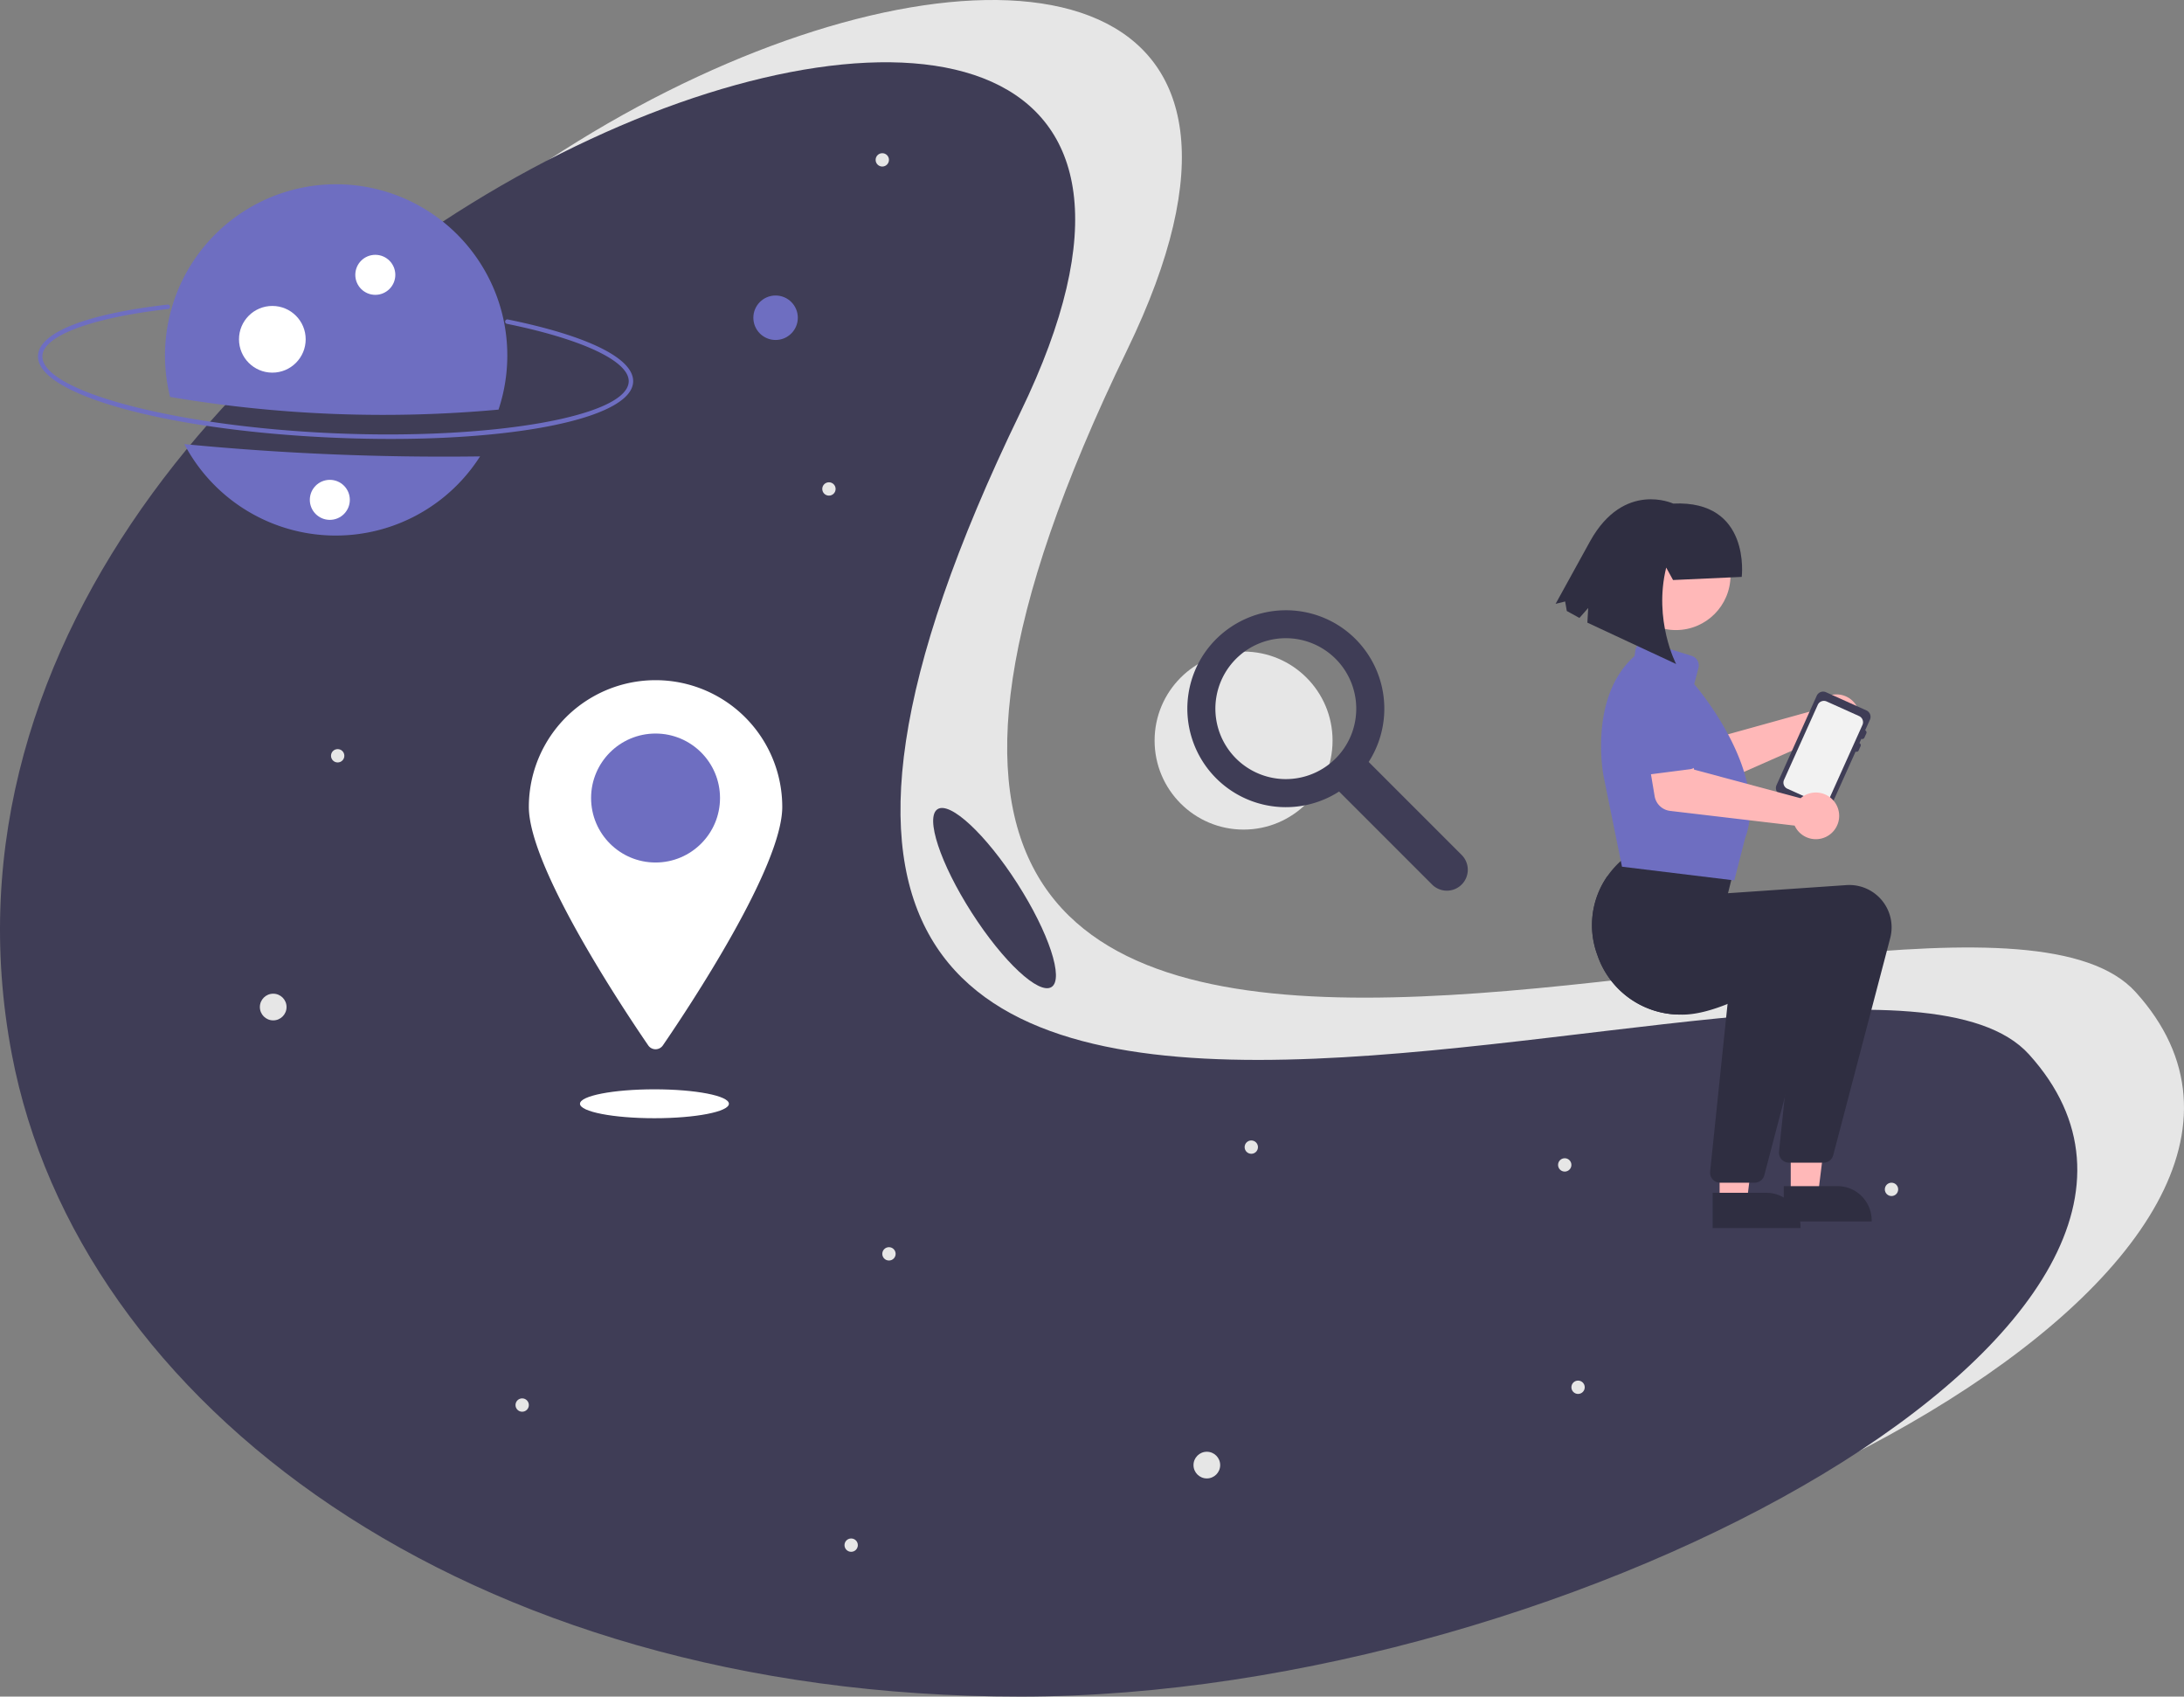 <svg xmlns="http://www.w3.org/2000/svg" data-name="Layer 1" width="982.487" height="763.014" viewBox="0 0 982.487 763.014" xmlns:xlink="http://www.w3.org/1999/xlink"><rect x="0" y="0" width="982.487" height="763.014" fill="#808080" stroke="none"/><circle cx="559.433" cy="333.061" r="40.03" fill="#e6e6e6"/><path d="M766.295,452.995l-41.832-41.832a44.307,44.307,0,0,0-14.426-61.926,44.458,44.458,0,0,0-58.914,12.238,44.307,44.307,0,0,0,60.033,62.995l41.832,41.832A9.409,9.409,0,0,0,766.295,452.995ZM709.594,409.601a31.684,31.684,0,1,1,9.28-22.404A31.586,31.586,0,0,1,709.594,409.601Z" transform="translate(-108.756 -68.493)" fill="#3f3d56"/><path d="M1069.529,514.699C1176.509,633.007,866.392,803.507,615.809,803.507S191.863,671.4,162.09,514.699C89.9,134.752,777.167-106.741,615.809,225.891,380.612,710.739,985.28,421.528,1069.529,514.699Z" transform="translate(-108.756 -68.493)" fill="#e6e6e6"/><path d="M1021.529,542.699C1128.509,661.007,818.392,831.507,567.809,831.507S143.863,699.4,114.09,542.699C41.9,162.752,729.167-78.741,567.809,253.891,332.612,738.739,937.28,449.528,1021.529,542.699Z" transform="translate(-108.756 -68.493)" fill="#3f3d56"/><path d="M258.35,265.318c-75.067-3.305-133.271-19.498-132.507-36.864.458-10.412,21.703-18.784,58.287-22.97a1,1,0,1,1,.227,1.987c-34.462,3.943-56.117,12.017-56.516,21.071-.691,15.705,59.114,31.631,130.597,34.778s132.456-7.461,133.148-23.166c.4-9.092-20.597-19.066-54.798-26.028a1,1,0,1,1,.399-1.96c36.301,7.391,56.857,17.624,56.397,28.076C392.82,257.609,333.418,268.623,258.35,265.318Z" transform="translate(-108.756 -68.493)" fill="#6e6ec1"/><path d="M191.679,268.227a76.983,76.983,0,0,0,133.036,5.522A1211.976,1211.976,0,0,1,191.679,268.227Z" transform="translate(-108.756 -68.493)" fill="#6e6ec1"/><path d="M333.019,252.713a76.997,76.997,0,1,0-147.749-5.706A572.233,572.233,0,0,0,333.019,252.713Z" transform="translate(-108.756 -68.493)" fill="#6e6ec1"/><circle cx="168.834" cy="123.601" r="9" fill="#fff"/><circle cx="122.513" cy="152.591" r="15" fill="#fff"/><circle cx="348.905" cy="142.898" r="10" fill="#6e6ec1"/><circle cx="122.905" cy="452.898" r="6" fill="#e6e6e6"/><circle cx="542.905" cy="658.898" r="6" fill="#e6e6e6"/><circle cx="151.905" cy="339.898" r="3" fill="#e6e6e6"/><circle cx="399.905" cy="563.898" r="3" fill="#e6e6e6"/><circle cx="850.905" cy="534.898" r="3" fill="#e6e6e6"/><circle cx="709.905" cy="623.898" r="3" fill="#e6e6e6"/><circle cx="562.905" cy="515.898" r="3" fill="#e6e6e6"/><circle cx="372.905" cy="219.898" r="3" fill="#e6e6e6"/><circle cx="396.905" cy="71.898" r="3" fill="#e6e6e6"/><circle cx="382.905" cy="694.898" r="3" fill="#e6e6e6"/><circle cx="234.905" cy="631.898" r="3" fill="#e6e6e6"/><circle cx="703.905" cy="523.898" r="3" fill="#e6e6e6"/><circle cx="148.374" cy="224.799" r="9" fill="#fff"/><path d="M460.661,431.391c0,26.88-41.559,89.516-53.705,107.247a3.992,3.992,0,0,1-6.591,0c-12.145-17.731-53.705-80.366-53.705-107.247a57,57,0,1,1,114,0Z" transform="translate(-108.756 -68.493)" fill="#fff"/><circle cx="294.905" cy="358.898" r="29" fill="#6e6ec1"/><ellipse cx="294.405" cy="496.398" rx="33.5" ry="6.5" fill="#fff"/><path d="M925.61,386.412a10.527,10.527,0,0,0-.641,1.529l-47.783,13.277-8.611-8.427L854.159,404.124,867.953,420.523a8,8,0,0,0,9.353,2.169l51.616-22.785a10.497,10.497,0,1,0-3.313-13.495Z" transform="translate(-108.756 -68.493)" fill="#ffb8b8"/><path d="M875.502,401.996l-17.935,13.96a4.5,4.5,0,0,1-6.682-1.337L839.738,394.891a12.497,12.497,0,0,1,19.769-15.294l16.338,15.594a4.5,4.5,0,0,1-.344,6.805Z" transform="translate(-108.756 -68.493)" fill="#6e6ec1"/><path d="M930.192,379.81l18.188,8.183a3.149,3.149,0,0,1,1.58,4.164l-2.153,4.786a1.053,1.053,0,0,1,.527,1.388l-.861,1.915a1.053,1.053,0,0,1-1.388.527l-.861,1.915a1.053,1.053,0,0,1,.527,1.388l-.861,1.915a1.053,1.053,0,0,1-1.388.527L931.871,432.362a3.149,3.149,0,0,1-4.164,1.58l-18.188-8.183a3.149,3.149,0,0,1-1.58-4.164l18.089-40.205A3.149,3.149,0,0,1,930.192,379.81Z" transform="translate(-108.756 -68.493)" fill="#3f3d56"/><path d="M912.821,423.212l14.591,6.571a3.034,3.034,0,0,0,3.999-1.512l6.739-14.99,2.341-5.196,6.099-13.562a3.026,3.026,0,0,0-1.511-3.989l-4.587-2.068L930.477,383.964a3.021,3.021,0,0,0-3.989,1.522L920.589,398.597l-6.718,14.927-2.561,5.7A3.022,3.022,0,0,0,912.821,423.212Z" transform="translate(-108.756 -68.493)" fill="#f2f2f2"/><polygon points="773.577 540.443 785.837 540.442 791.67 493.154 773.575 493.155 773.577 540.443" fill="#ffb8b8"/><path d="M879.207,604.933l24.144-.001h.001a15.386,15.386,0,0,1,15.386,15.386v.5l-39.531.001Z" transform="translate(-108.756 -68.493)" fill="#2f2e41"/><polygon points="805.577 537.443 817.837 537.442 823.67 490.154 805.575 490.155 805.577 537.443" fill="#ffb8b8"/><path d="M911.207,601.933l24.144-.001h.001a15.386,15.386,0,0,1,15.386,15.386v.5l-39.531.001Z" transform="translate(-108.756 -68.493)" fill="#2f2e41"/><path d="M827.341,497.971a39.41,39.41,0,0,0,36.9,26.81l.62.01c6.33.18,13.76-1.86,21.05-4.79,14.4-5.79,28.23-15.06,31.9-17.61l-6.22,59.79-2.52,24.24a4.514,4.514,0,0,0,4.48,4.97h15.53a4.505,4.505,0,0,0,4.36-3.36l25.64-97.65a19.032,19.032,0,0,0-19.71-23.83l-53.26,3.65,3.72-14.88-47.54-3.16-.14.1c-1.14.83-2.25,1.7-3.31,2.61a40.271,40.271,0,0,0-6.99,7.66A38.487,38.487,0,0,0,827.341,497.971Z" transform="translate(-108.756 -68.493)" fill="#2f2e41"/><path d="M827.341,497.971a39.41,39.41,0,0,0,36.9,26.81,196.146,196.146,0,0,0,22.57-13.39l-.9,8.61-7.84,75.42a4.514,4.514,0,0,0,4.48,4.97h15.53a4.505,4.505,0,0,0,4.36-3.36l9.15-34.85,16.49-62.8a19.032,19.032,0,0,0-19.71-23.83l-53.26,3.65,3.72-14.88-26.98-1.79A38.487,38.487,0,0,0,827.341,497.971Z" transform="translate(-108.756 -68.493)" fill="#2f2e41"/><path d="M838.774,458.321l-.358-.043-8.295-40.785c-.071-.354-6.852-35.533,13.937-53.924l.362-2.517a4.5,4.5,0,0,1,5.787-3.658l19.585,6.075a4.491,4.491,0,0,1,3.019,5.442l-1.904,7.242c2.64,3.1,33.715,40.512,22.89,69.335L888.949,464.439Z" transform="translate(-108.756 -68.493)" fill="#6e6ec1"/><path d="M920.094,426.49a10.526,10.526,0,0,0-1.329.99l-47.897-12.858-3.131-11.634-18.175,2.431,3.542,21.134a8,8,0,0,0,6.951,6.622l56.032,6.619a10.497,10.497,0,1,0,4.008-13.305Z" transform="translate(-108.756 -68.493)" fill="#ffb8b8"/><path d="M869.022,414.436,846.481,417.34a4.5,4.5,0,0,1-5.074-4.548l.43-22.655a12.497,12.497,0,0,1,24.799-3.121l6.142,21.734a4.5,4.5,0,0,1-3.756,5.686Z" transform="translate(-108.756 -68.493)" fill="#6e6ec1"/><circle cx="753.921" cy="258.804" r="24.561" fill="#ffb8b8"/><path d="M861.385,329.348l-3.075-5.6c-5.825,23.732,4.464,43.373,4.464,43.373l-39.932-18.601.38-6.6-3.951,4.484-5.677-3.129-.75-4.281-4.286,1.062,15.644-28.387c15.182-27.013,37.255-16.7,37.255-16.7,35.115-1.669,30.827,32.975,30.827,32.975Z" transform="translate(-108.756 -68.493)" fill="#2f2e41"/><ellipse cx="556.161" cy="472.391" rx="12.179" ry="47.5" transform="translate(-275.752 306.362) rotate(-32.662)" fill="#3f3d56"/></svg>